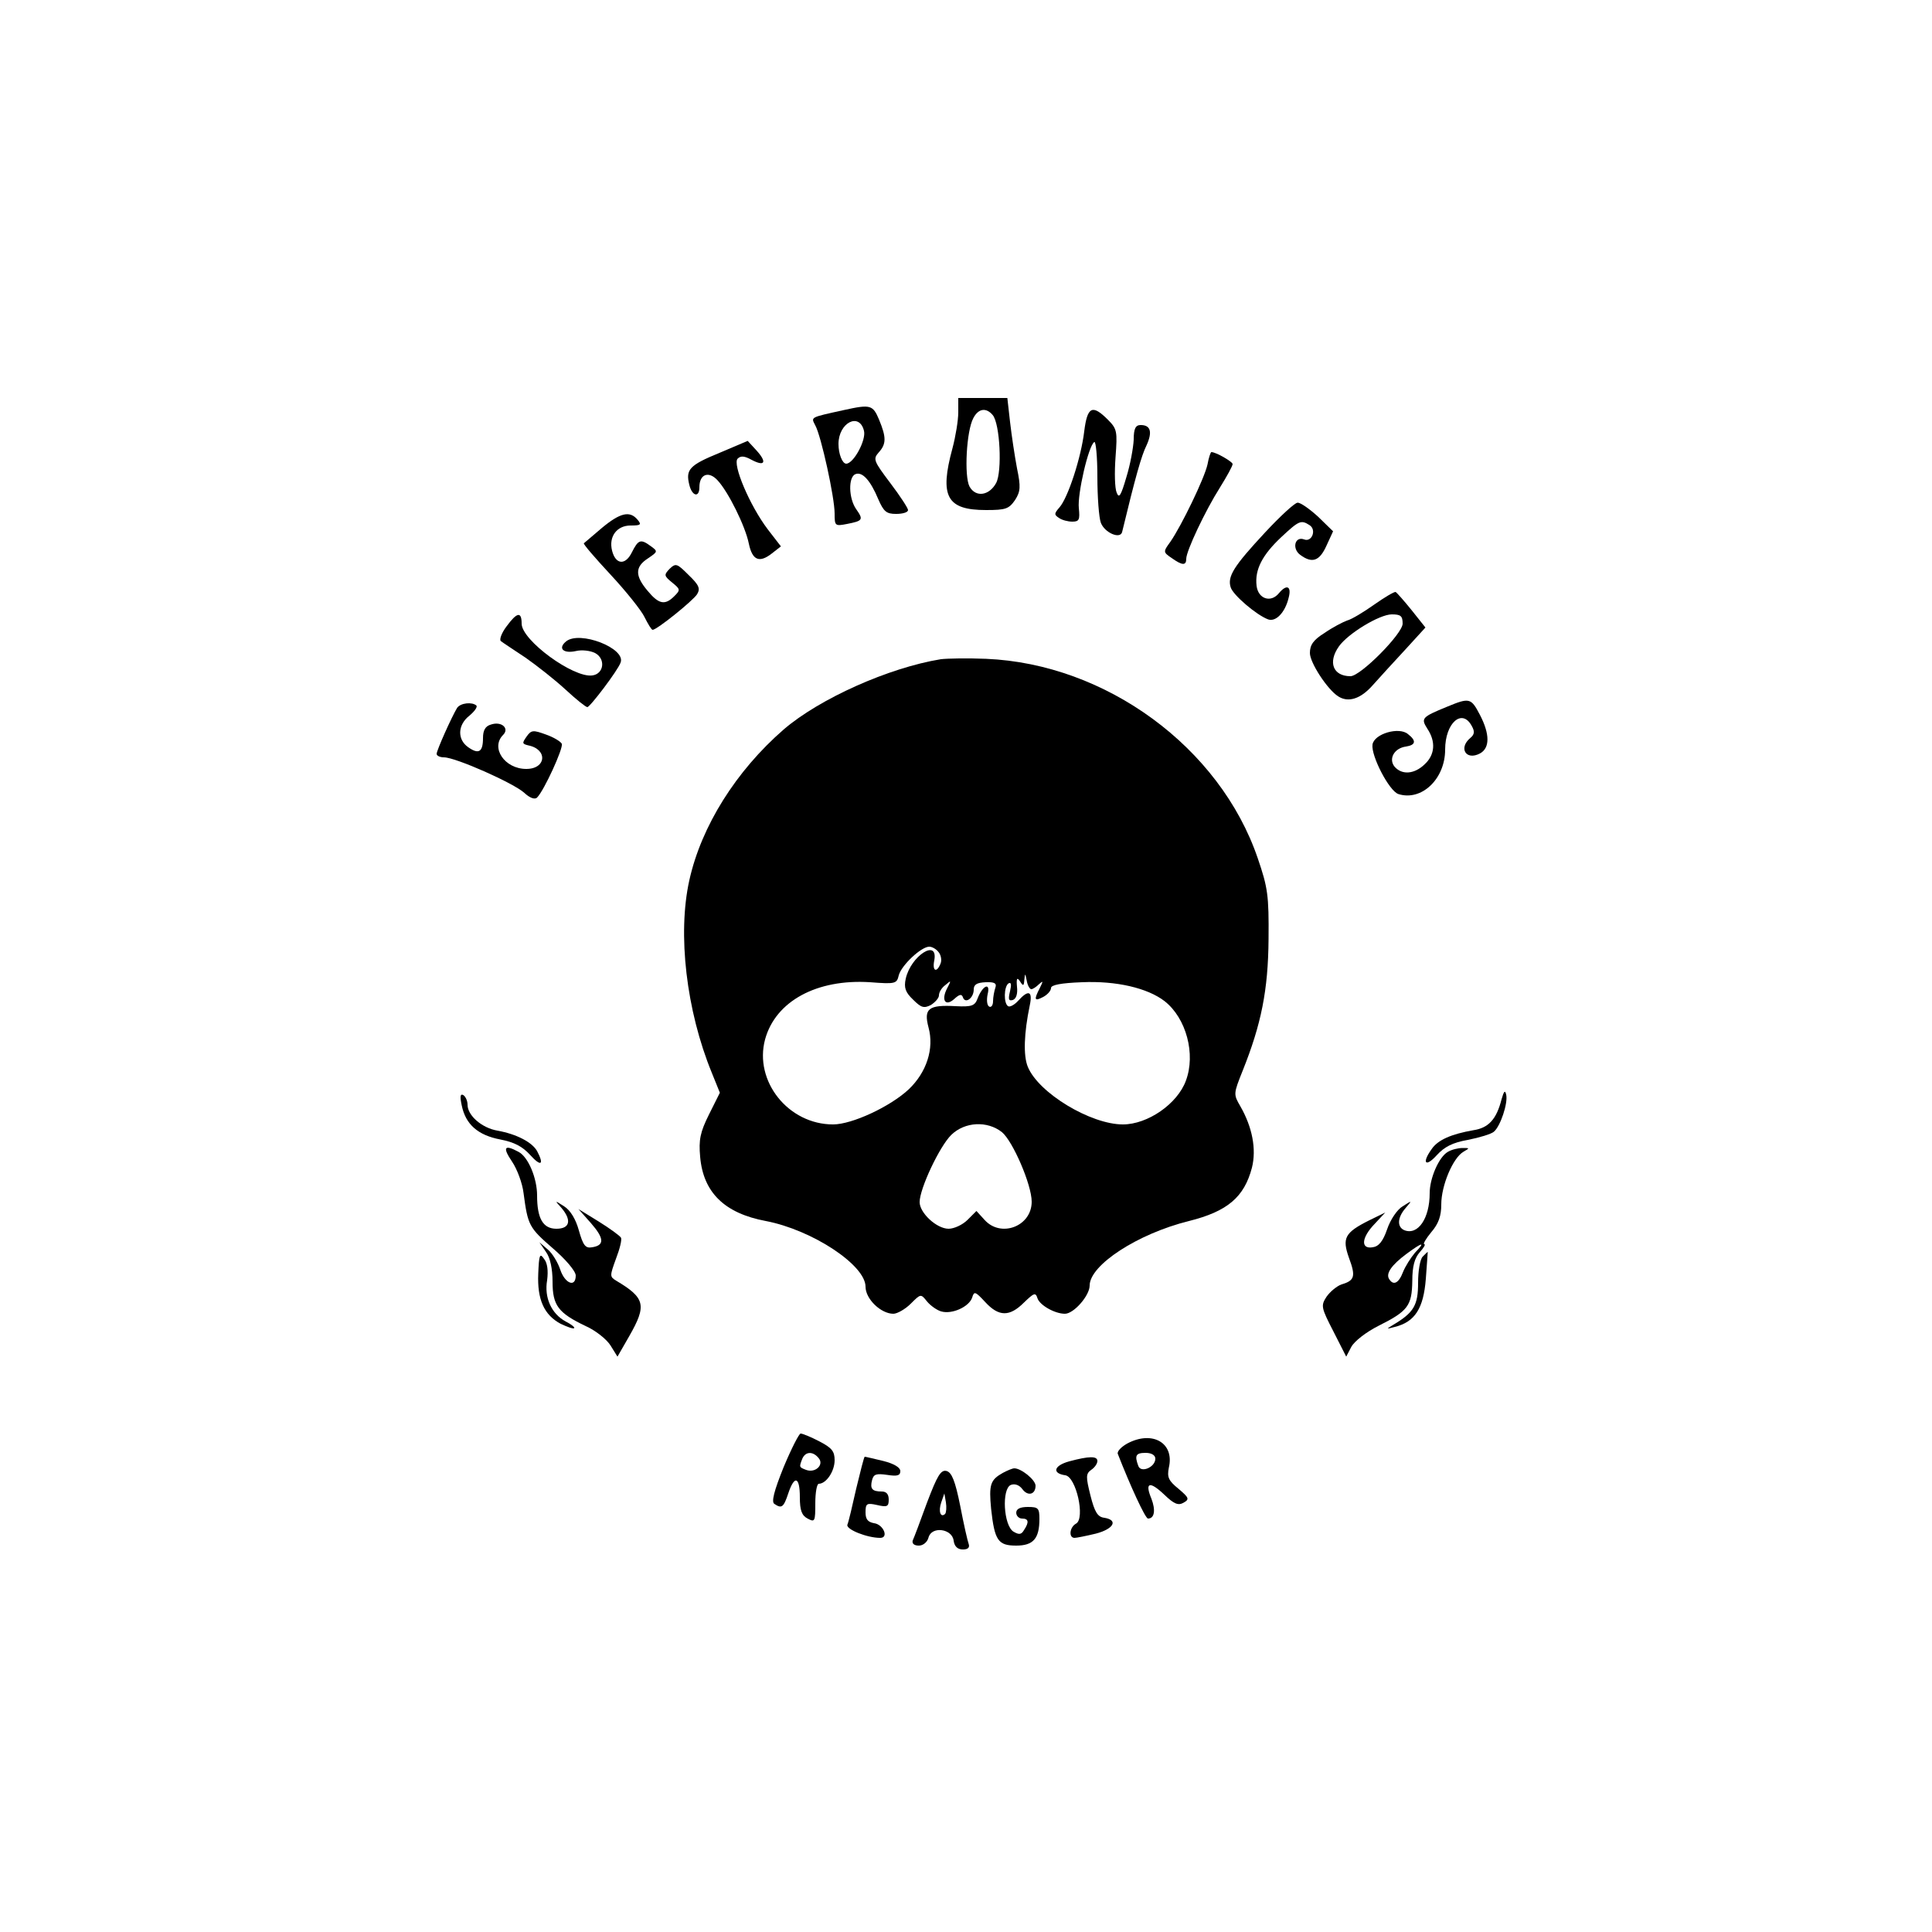 <?xml version="1.0" standalone="no"?>
<!DOCTYPE svg PUBLIC "-//W3C//DTD SVG 20010904//EN"
 "http://www.w3.org/TR/2001/REC-SVG-20010904/DTD/svg10.dtd">
<svg version="1.0" xmlns="http://www.w3.org/2000/svg"
 width="500pt" height="500pt" viewBox="0 0 500 500"
 preserveAspectRatio="xMidYMid meet">

<g transform="translate(0,500) scale(0.1,-0.1)"
fill="#000000" stroke="none">
<path d="M2480 3933 c0 -21 -7 -63 -15 -93 -34 -125 -15 -160 87 -160 51 0 59
3 75 26 14 22 15 34 5 82 -6 32 -14 85 -18 120 l-7 62 -63 0 -64 0 0 -37z m89
-7 c19 -22 25 -146 9 -176 -18 -33 -53 -38 -69 -9 -14 27 -8 144 10 177 13 25
33 28 50 8z"/>
<path d="M2185 3939 c-91 -20 -86 -18 -75 -40 15 -27 50 -186 50 -228 0 -32 1
-33 32 -27 41 8 43 11 24 38 -20 28 -21 84 -2 91 18 7 39 -17 59 -65 14 -32
21 -38 46 -38 17 0 31 4 31 10 0 5 -21 37 -46 70 -43 57 -45 62 -30 79 20 22
20 39 1 85 -16 38 -22 40 -90 25z m51 -54 c6 -24 -27 -85 -46 -85 -10 0 -20
25 -20 51 0 55 54 83 66 34z"/>
<path d="M2806 3884 c-8 -68 -42 -172 -64 -197 -14 -16 -14 -19 -2 -27 8 -6
24 -10 35 -10 18 0 20 5 17 35 -4 36 25 162 40 171 4 3 8 -38 8 -90 0 -52 4
-106 9 -119 10 -26 50 -43 55 -24 34 141 50 198 63 224 16 35 11 53 -15 53
-13 0 -18 -9 -18 -38 -1 -21 -9 -65 -19 -97 -14 -48 -19 -56 -25 -40 -5 11 -6
52 -3 92 5 67 4 73 -20 97 -40 40 -53 34 -61 -30z"/>
<path d="M1862 3828 c-78 -32 -88 -43 -78 -83 7 -29 26 -34 26 -6 0 34 24 43
47 18 28 -30 72 -119 81 -164 9 -43 27 -51 60 -25 l23 18 -34 44 c-47 62 -92
169 -78 183 8 8 18 7 36 -3 34 -18 41 -7 13 24 l-23 25 -73 -31z"/>
<path d="M3125 3798 c-8 -36 -67 -158 -96 -200 -19 -26 -19 -27 3 -42 28 -20
38 -20 38 -2 0 20 49 124 87 184 18 29 33 56 33 61 0 6 -43 31 -55 31 -2 0 -7
-15 -10 -32z"/>
<path d="M3274 3622 c-81 -87 -98 -114 -89 -142 6 -20 67 -72 97 -83 20 -7 44
18 53 56 8 30 -5 36 -25 12 -21 -26 -54 -15 -58 19 -5 42 15 80 64 126 46 43
51 45 73 31 19 -12 6 -45 -14 -37 -24 9 -32 -24 -10 -40 31 -23 50 -16 68 24
l17 37 -39 38 c-22 20 -46 37 -53 36 -7 0 -45 -35 -84 -77z"/>
<path d="M1558 3634 c-23 -20 -45 -38 -47 -40 -2 -2 29 -38 69 -81 40 -43 80
-93 88 -110 9 -18 18 -33 21 -33 11 0 104 75 115 92 9 15 5 24 -22 50 -30 30
-33 31 -49 16 -15 -16 -15 -18 7 -36 21 -17 21 -19 5 -35 -24 -24 -40 -21 -69
14 -33 39 -33 62 1 84 25 17 26 18 8 31 -27 20 -33 18 -50 -16 -17 -34 -42
-31 -51 5 -9 36 12 65 48 65 26 0 29 2 18 15 -20 24 -45 18 -92 -21z"/>
<path d="M3556 3435 c-27 -19 -58 -38 -70 -41 -11 -4 -38 -18 -58 -32 -29 -18
-38 -31 -38 -52 0 -25 45 -94 73 -112 26 -17 58 -7 89 28 18 20 56 62 85 93
l52 57 -35 44 c-20 25 -39 46 -42 48 -4 1 -29 -14 -56 -33z m74 -49 c0 -26
-109 -136 -135 -136 -45 0 -59 36 -30 77 23 33 105 83 137 83 23 0 28 -4 28
-24z"/>
<path d="M1311 3379 c-13 -17 -19 -34 -15 -38 5 -4 34 -23 64 -43 30 -21 77
-58 104 -83 27 -25 52 -45 56 -45 7 0 79 95 86 115 15 37 -106 84 -141 55 -22
-18 -7 -32 25 -25 16 4 38 1 50 -5 28 -15 23 -54 -7 -58 -49 -7 -183 91 -183
134 0 32 -12 30 -39 -7z"/>
<path d="M2435 3294 c-135 -22 -314 -102 -407 -182 -123 -107 -213 -250 -244
-390 -31 -139 -8 -337 58 -498 l21 -52 -28 -56 c-23 -46 -27 -66 -23 -110 8
-92 63 -146 170 -166 120 -23 258 -114 258 -170 0 -32 40 -70 72 -70 10 0 31
12 45 26 26 26 26 26 42 6 9 -11 26 -23 37 -26 28 -8 72 12 80 36 5 17 8 16
34 -12 35 -38 63 -38 100 -1 26 25 30 27 35 11 6 -18 45 -40 71 -40 23 0 64
47 64 73 0 53 124 134 257 167 100 25 143 62 163 138 12 48 1 105 -30 159 -18
31 -18 32 6 92 48 120 66 208 67 341 1 113 -2 133 -28 209 -98 287 -393 503
-703 516 -48 2 -100 1 -117 -1z m-6 -758 c6 -7 9 -21 5 -30 -10 -25 -22 -19
-16 9 10 57 -61 11 -74 -48 -5 -23 -1 -35 19 -54 21 -21 28 -23 46 -14 11 7
21 18 21 25 0 8 7 20 17 27 15 13 15 12 4 -9 -16 -31 -4 -48 19 -27 13 12 19
13 22 4 6 -18 28 -2 28 20 0 13 8 18 31 19 23 1 29 -3 25 -14 -3 -9 -6 -25 -6
-35 0 -11 -5 -17 -10 -14 -6 3 -7 18 -4 32 8 32 -13 23 -26 -11 -7 -19 -15
-22 -56 -20 -71 4 -84 -6 -71 -55 15 -55 -5 -116 -51 -160 -48 -45 -147 -91
-196 -91 -116 0 -205 112 -176 220 27 99 134 157 272 148 65 -5 69 -4 74 18 7
26 58 74 79 74 7 0 18 -6 24 -14z m240 -96 c4 0 13 6 20 13 11 10 11 8 2 -10
-16 -31 -14 -35 9 -23 11 6 20 16 20 23 0 8 26 13 80 15 89 4 170 -15 214 -49
56 -44 81 -137 55 -206 -22 -60 -99 -113 -163 -113 -83 0 -218 81 -246 149
-12 29 -10 87 5 159 8 37 -3 42 -30 12 -10 -11 -22 -17 -26 -14 -12 7 -11 51
1 59 7 4 8 -3 4 -20 -5 -21 -4 -26 7 -23 9 3 13 16 11 34 -2 22 0 26 8 14 8
-13 10 -12 11 5 2 17 2 17 6 -2 2 -13 8 -23 12 -23z m-76 -370 c28 -23 77
-136 77 -180 0 -64 -80 -94 -122 -47 l-21 23 -23 -23 c-13 -13 -35 -23 -49
-23 -31 0 -75 41 -75 69 0 35 52 145 82 174 35 34 93 37 131 7z"/>
<path d="M3745 3171 c-66 -27 -68 -30 -51 -57 22 -33 20 -67 -7 -92 -27 -26
-59 -28 -78 -6 -16 20 -1 48 30 52 25 4 27 15 5 32 -23 20 -88 1 -92 -27 -4
-29 43 -120 67 -128 60 -19 121 39 121 115 0 69 44 108 69 61 8 -14 7 -22 -4
-31 -31 -26 -11 -59 25 -40 26 14 26 50 0 100 -23 44 -27 45 -85 21z"/>
<path d="M1183 3168 c-14 -23 -53 -110 -53 -119 0 -5 9 -9 19 -9 30 0 181 -67
208 -92 14 -13 27 -18 33 -12 18 18 68 127 64 139 -3 6 -21 17 -41 24 -33 12
-38 12 -50 -5 -12 -17 -12 -19 4 -23 51 -10 47 -61 -5 -61 -56 0 -93 55 -60
88 17 17 -4 36 -31 27 -15 -4 -21 -15 -21 -35 0 -36 -11 -43 -38 -24 -29 20
-28 58 3 82 13 11 21 22 18 26 -11 10 -41 7 -50 -6z"/>
<path d="M3886 2155 c-13 -51 -33 -74 -73 -80 -57 -10 -92 -25 -108 -49 -26
-36 -16 -48 13 -16 20 22 41 33 81 40 30 6 60 15 67 21 17 14 37 74 32 96 -3
13 -6 9 -12 -12z"/>
<path d="M1195 2139 c10 -49 42 -77 100 -88 36 -7 57 -18 77 -40 28 -31 37
-26 18 10 -13 23 -53 44 -103 53 -40 7 -77 39 -77 67 0 10 -5 21 -11 25 -8 4
-9 -4 -4 -27z"/>
<path d="M1325 1994 c13 -19 27 -56 30 -82 11 -83 14 -89 75 -142 34 -29 60
-60 60 -71 0 -32 -28 -21 -40 15 -6 18 -20 42 -32 52 l-22 19 17 -25 c11 -15
17 -44 17 -77 0 -62 15 -81 86 -115 25 -11 54 -34 64 -50 l18 -29 31 54 c45
79 41 98 -35 143 -16 10 -16 12 0 56 10 26 16 50 13 55 -3 5 -29 24 -58 42
l-52 32 32 -36 c35 -40 36 -58 3 -63 -17 -3 -23 5 -34 44 -8 29 -22 52 -38 62
-25 16 -25 16 -7 -4 27 -32 22 -54 -13 -54 -35 0 -50 27 -50 86 0 45 -23 100
-48 113 -37 20 -42 12 -17 -25z"/>
<path d="M3747 2019 c-23 -13 -47 -68 -47 -107 0 -65 -30 -109 -65 -96 -20 8
-19 33 3 58 17 20 17 20 -8 4 -14 -8 -32 -35 -40 -59 -11 -32 -22 -45 -38 -47
-31 -5 -29 25 6 61 l27 29 -41 -20 c-64 -32 -71 -46 -53 -97 18 -48 15 -59
-19 -69 -12 -4 -30 -19 -39 -32 -15 -23 -14 -28 18 -90 l33 -65 13 25 c8 15
39 39 71 55 76 38 86 52 87 116 0 38 6 59 19 74 11 12 16 21 12 21 -4 0 4 14
18 31 19 22 26 42 26 72 0 49 30 120 57 136 17 10 17 10 -2 10 -11 0 -28 -4
-38 -10z m-85 -261 c-11 -13 -25 -35 -31 -50 -11 -29 -25 -36 -36 -18 -9 14 6
36 45 65 42 31 50 32 22 3z"/>
<path d="M1393 1704 c-3 -67 15 -107 58 -130 17 -8 33 -14 35 -11 2 2 -8 10
-22 17 -37 20 -56 62 -48 107 3 24 1 44 -8 55 -11 16 -13 11 -15 -38z"/>
<path d="M3682 1748 c-7 -7 -12 -37 -12 -68 0 -58 -11 -77 -65 -109 -18 -11
-18 -11 5 -5 52 13 74 48 80 124 3 39 5 70 5 70 -1 0 -6 -5 -13 -12z"/>
<path d="M2028 1203 c-25 -62 -32 -90 -24 -95 19 -13 24 -9 36 27 16 48 30 44
30 -10 0 -34 5 -47 20 -55 19 -10 20 -8 20 40 0 27 4 50 9 50 19 0 41 32 41
61 0 23 -7 32 -40 49 -21 11 -43 20 -48 20 -4 0 -24 -39 -44 -87z m91 23 c14
-17 -9 -39 -33 -30 -18 7 -18 7 -10 28 8 20 28 21 43 2z"/>
<path d="M2917 1264 c-16 -9 -27 -21 -24 -27 32 -82 71 -167 78 -167 17 0 20
22 9 51 -18 43 -5 47 33 11 25 -24 36 -29 50 -21 16 9 14 13 -13 36 -26 21
-30 30 -25 55 15 64 -43 97 -108 62z m73 -39 c0 -22 -37 -38 -44 -19 -10 27
-7 34 19 34 15 0 25 -6 25 -15z"/>
<path d="M2216 1148 c-10 -45 -20 -87 -23 -94 -4 -12 51 -34 85 -34 23 0 8 35
-16 38 -16 3 -22 10 -22 28 0 23 3 25 30 19 26 -6 30 -4 30 14 0 14 -6 21 -18
21 -25 0 -31 7 -25 30 4 15 11 17 39 13 26 -4 34 -2 34 10 0 9 -16 19 -44 26
-25 6 -46 11 -48 11 -2 0 -11 -37 -22 -82z"/>
<path d="M2767 1218 c-40 -11 -45 -31 -10 -36 28 -4 52 -111 28 -125 -17 -9
-20 -37 -4 -37 5 0 30 5 55 11 46 12 59 35 22 41 -17 2 -25 14 -36 58 -12 48
-12 56 2 66 9 6 16 16 16 23 0 13 -21 13 -73 -1z"/>
<path d="M2399 1111 c-17 -47 -34 -92 -37 -98 -2 -8 4 -13 16 -13 11 0 22 9
25 21 8 30 61 23 65 -8 2 -15 10 -23 24 -23 13 0 18 5 15 14 -3 8 -13 52 -22
99 -13 65 -22 86 -35 90 -15 4 -24 -11 -51 -82z m47 -29 c-12 -11 -18 7 -10
30 l8 23 4 -23 c2 -13 1 -26 -2 -30z"/>
<path d="M2595 1188 c-32 -18 -36 -30 -30 -93 9 -82 18 -95 65 -95 44 0 60 18
60 69 0 28 -3 31 -30 31 -20 0 -30 -5 -30 -15 0 -8 7 -15 15 -15 17 0 19 -9 5
-30 -7 -12 -13 -12 -27 -4 -26 16 -31 111 -7 121 10 4 22 0 30 -11 14 -19 34
-14 34 9 0 15 -37 45 -55 45 -5 0 -19 -6 -30 -12z"/>
</g>
</svg>

